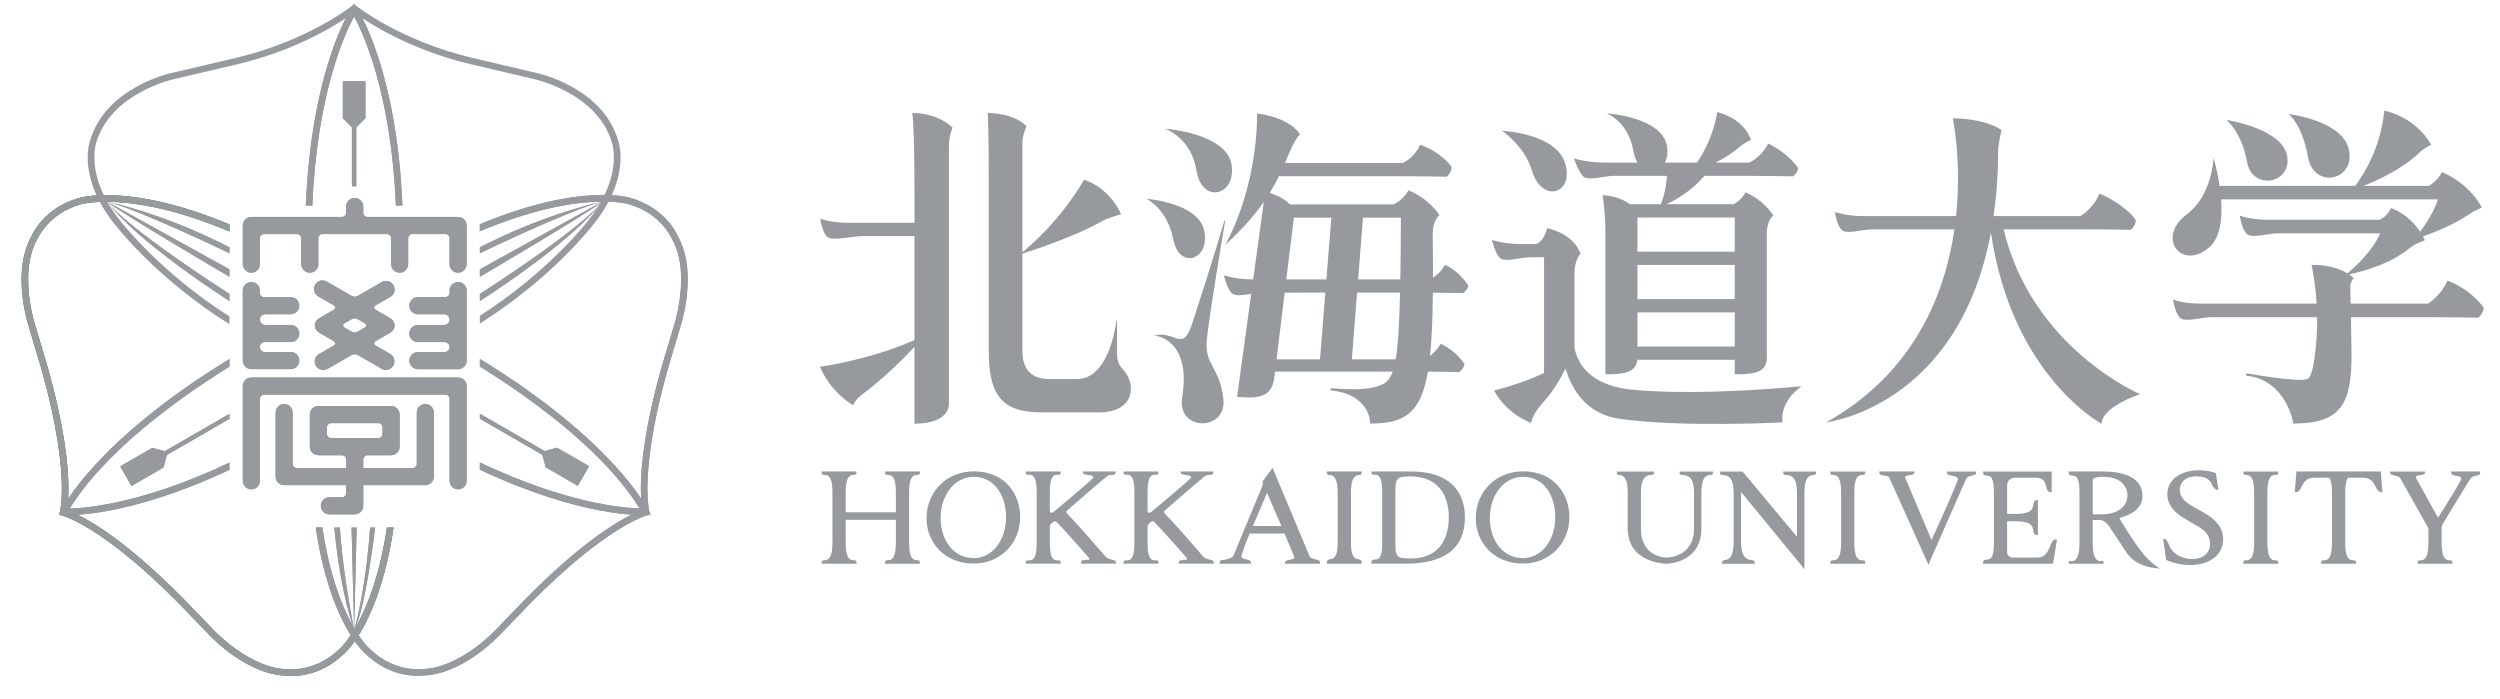 <?xml version="1.0" encoding="UTF-8" standalone="no"?>
<!-- Created with Inkscape (http://www.inkscape.org/) -->

<svg
   width="617.3pt"
   height="172.474pt"
   viewBox="0 0 217.77 60.845"
   version="1.1"
   id="svg1"
   xml:space="preserve"
   xmlns="http://www.w3.org/2000/svg"
   xmlns:svg="http://www.w3.org/2000/svg"><defs
     id="defs1"><style
       id="style1">
      .cls-1 {
        fill: none;
      }

      .cls-2 {
        fill: #c2c7cc;
      }

      .cls-3 {
        fill: #969a9e;
      }

      .cls-4 {
        fill: #3a3a3a;
      }

      .cls-5 {
        clip-path: url(#clippath-1);
      }

      .cls-6 {
        fill: #f6d84c;
      }

      .cls-7 {
        fill: #fff;
      }

      .cls-8 {
        fill: #f6d84c;
      }

      .cls-9 {
        fill: #5f646b;
      }

      .cls-10 {
        fill: #dae0e5;
      }

      .cls-11 {
        opacity: .8;
      }

      .cls-12 {
        opacity: .5;
      }

      .cls-13 {
        fill: #373a3a;
      }

      .cls-14 {
        clip-path: url(#clippath);
      }
    </style><style
       id="style1-3">
      .cls-1 {
        fill: none;
      }

      .cls-2 {
        fill: #c2c7cc;
      }

      .cls-3 {
        fill: #969a9e;
      }

      .cls-4 {
        fill: #3a3a3a;
      }

      .cls-5 {
        clip-path: url(#clippath-1);
      }

      .cls-6 {
        fill: #f6d84c;
      }

      .cls-7 {
        fill: #fff;
      }

      .cls-8 {
        fill: #f6d84c;
      }

      .cls-9 {
        fill: #5f646b;
      }

      .cls-10 {
        fill: #dae0e5;
      }

      .cls-11 {
        fill: #373a3a;
      }

      .cls-12 {
        clip-path: url(#clippath);
      }
    </style><style
       id="style1-0">
      .st0 {
        fill: #c2c7cc;
      }

      .st1 {
        fill: #969a9e;
      }

      .st2 {
        fill: #3a3a3a;
      }

      .st3 {
        fill: #f6d84c;
      }

      .st4 {
        fill: #fff;
      }

      .st5 {
        fill: #f6d84c;
      }

      .st6 {
        fill: #5f646b;
      }

      .st7 {
        fill: #dae0e5;
      }

      .st8 {
        fill: #373a3a;
      }

      .st9 {
        display: none;
      }
    </style><style
       id="style1-5">
      .st0 {
        fill: #c2c7cc;
      }

      .st1 {
        fill: #969a9e;
      }

      .st2 {
        fill: #3a3a3a;
      }

      .st3 {
        fill: #f6d84c;
      }

      .st4 {
        fill: #fff;
      }

      .st5 {
        fill: #f6d84c;
      }

      .st6 {
        fill: #5f646b;
      }

      .st7 {
        fill: #dae0e5;
      }

      .st8 {
        fill: #373a3a;
      }
    </style><style
       id="style1-7">
      .st0 {
        fill: #c2c7cc;
      }

      .st1 {
        fill: #969a9e;
      }

      .st2 {
        fill: #3a3a3a;
      }

      .st3 {
        fill: #f6d84c;
      }

      .st4 {
        fill: #fff;
      }

      .st5 {
        fill: #f6d84c;
      }

      .st6 {
        fill: #5f646b;
      }

      .st7 {
        fill: #dae0e5;
      }

      .st8 {
        opacity: .8;
      }

      .st9 {
        opacity: .5;
      }

      .st10 {
        fill: #373a3a;
      }
    </style><style
       id="style1-6">
      .st0 {
        fill: #c2c7cc;
      }

      .st1 {
        fill: #969a9e;
      }

      .st2 {
        fill: #3a3a3a;
      }

      .st3 {
        fill: #f6d84c;
      }

      .st4 {
        fill: #fff;
      }

      .st5 {
        fill: #5f646b;
      }

      .st6 {
        fill: #dae0e5;
      }

      .st7 {
        fill: #373a3a;
      }

      .st8 {
        fill: #373a3a;
      }
    </style><style
       id="style1-00">
      .st0 {
        fill: #aeb2f4;
      }

      .st1 {
        fill: #b70000;
      }

      .st2 {
        fill: #f6d13a;
      }

      .st3 {
        fill: #55a142;
      }

      .st4 {
        fill: #69c3fa;
      }

      .st5 {
        fill: #888abf;
      }

      .st6 {
        fill: #69c3fa;
      }

      .st7 {
        fill: #c99666;
      }

      .st8 {
        fill: #2c353b;
      }

      .st9 {
        fill: #de3078;
      }

      .st10 {
        isolation: isolate;
      }

      .st11 {
        fill: #996b3e;
      }

      .st12 {
        fill: #407e30;
      }

      .st13 {
        fill: #8ac87f;
      }

      .st14 {
        fill: #66b94b;
      }

      .st15 {
        fill: #fff;
      }

      .st16 {
        fill: #7dea5d;
      }

      .st17 {
        fill: #7f4d31;
      }

      .st18 {
        fill: #e50000;
      }

      .st19 {
        fill: #ed484f;
      }

      .st20 {
        opacity: .4;
      }

      .st21 {
        opacity: .6;
      }

      .st22 {
        opacity: .5;
      }

      .st23 {
        opacity: .2;
      }

      .st24 {
        opacity: .3;
      }

      .st25 {
        fill: #5d7280;
      }

      .st26 {
        fill: #3376bf;
      }

      .st27 {
        fill: #419ae8;
      }

      .st28 {
        fill: #3b4951;
      }

      .st29 {
        fill: #d7daff;
      }
    </style><style
       id="style1-60">.cls-1{fill:none;}.cls-2{fill:#5a5a5a;}.cls-3{fill:#e60000;}</style></defs><g
     id="layer1"
     transform="translate(1279.69,467.093)"><rect
       x="-1279.69"
       y="-467.093"
       width="217.77"
       height="60.845"
       style="clip-rule:evenodd;fill:none;fill-rule:evenodd;stroke-width:0.127;stroke-linejoin:round;stroke-miterlimit:2"
       id="rect1-6" /><path
       d="m -1249.081,-466.387 c -0.142,0.214 -3.474,5.387 -3.97,17.185 l 0.568,0.024 c 0.413,-9.824 2.868,-15.061 3.639,-16.48 0.77,1.419 3.226,6.655 3.639,16.48 l 0.57,-0.024 c -0.496,-11.798 -3.828,-16.97 -3.971,-17.185 l -0.237,-0.36 -0.237,0.36"
       style="clip-rule:evenodd;fill:#969a9e;fill-opacity:1;fill-rule:nonzero;stroke-width:0.627;stroke-linejoin:round;stroke-miterlimit:2"
       id="path1-4" /><path
       d="m -1248.843,-455.805 -0.986,-0.987 v -3.226 h 1.973 v 3.226 l -0.987,0.987"
       style="clip-rule:evenodd;fill:#969a9e;fill-opacity:1;fill-rule:nonzero;stroke-width:0.627;stroke-linejoin:round;stroke-miterlimit:2"
       id="path2-1" /><rect
       x="-1249.034"
       y="-456.408"
       width="0.38"
       height="5.543"
       style="clip-rule:evenodd;fill:#969a9e;fill-opacity:1;fill-rule:evenodd;stroke-width:0.627;stroke-linejoin:round;stroke-miterlimit:2"
       id="rect2-31" /><path
       d="m -1259.703,-426.796 c -7.492,3.547 -12.434,3.962 -13.91,4.001 0.844,-1.379 3.986,-6.189 13.909,-12.359 v -0.664 c -11.61,7.093 -14.544,12.951 -14.659,13.182 l -0.193,0.385 0.43,0.026 c 0.237,0.013 5.45,0.27 14.424,-3.94 v -0.63"
       style="clip-rule:evenodd;fill:#969a9e;fill-opacity:1;fill-rule:nonzero;stroke-width:0.627;stroke-linejoin:round;stroke-miterlimit:2"
       id="path3-50" /><path
       d="m -1265.081,-427.72 -0.36,1.348 -2.795,1.613 -0.986,-1.71 2.794,-1.613 1.348,0.362"
       style="clip-rule:evenodd;fill:#969a9e;fill-opacity:1;fill-rule:nonzero;stroke-width:0.627;stroke-linejoin:round;stroke-miterlimit:2"
       id="path4-4" /><path
       d="m -1259.702,-431.043 -5.994,3.457 0.189,0.331 5.804,-3.353 4e-4,-0.436"
       style="clip-rule:evenodd;fill:#969a9e;fill-opacity:1;fill-rule:nonzero;stroke-width:0.627;stroke-linejoin:round;stroke-miterlimit:2"
       id="path5-30" /><path
       d="m -1245.984,-421.141 c -1.197,7.984 -4.078,10.536 -4.106,10.559 -2.066,2.021 -4.363,1.788 -4.387,1.787 l -0.018,-0.003 h -0.018 c -3.342,0.045 -6.543,-3.386 -6.574,-3.419 l -2.568,-2.662 c -5.89,-5.974 -9.274,-7.452 -10.21,-7.771 0.06,-0.32 0.138,-0.925 0.138,-1.887 0,-1.971 -0.337,-5.408 -1.882,-10.823 l -1.056,-3.541 c -0.011,-0.032 -0.573,-1.808 -0.573,-3.839 0,-1.204 0.198,-2.498 0.822,-3.573 l 0.011,-0.016 0.01,-0.017 c 0.01,-0.021 0.935,-2.136 3.693,-2.936 0.05,-0.016 4.319,-1.304 13.003,2.356 v -0.618 c -8.758,-3.642 -12.991,-2.342 -13.172,-2.283 -2.975,0.863 -3.977,3.091 -4.045,3.248 -0.682,1.185 -0.897,2.575 -0.897,3.855 0,2.083 0.567,3.872 0.606,3.991 l 1.052,3.534 c 1.531,5.358 1.853,8.761 1.853,10.675 0,1.367 -0.164,1.972 -0.169,1.989 l -0.083,0.286 0.291,0.07 c 0.034,0.008 3.49,0.888 10.202,7.696 l 2.561,2.655 c 0.132,0.144 3.39,3.637 6.984,3.597 0.209,0.024 2.611,0.223 4.812,-1.93 0.113,-0.095 3.075,-2.686 4.299,-10.98 h -0.576"
       style="clip-rule:evenodd;fill:#32732c;fill-rule:nonzero;stroke-width:0.627;stroke-linejoin:round;stroke-miterlimit:2"
       id="path6-3" /><path
       d="m -1237.893,-426.809 c 7.493,3.549 12.435,3.964 13.912,4.001 -0.845,-1.376 -3.986,-6.187 -13.911,-12.358 v -0.664 c 11.61,7.096 14.544,12.95 14.66,13.182 l 0.192,0.386 -0.429,0.026 c -0.238,0.014 -5.452,0.268 -14.425,-3.942 v -0.631"
       style="clip-rule:evenodd;fill:#969a9e;fill-opacity:1;fill-rule:nonzero;stroke-width:0.627;stroke-linejoin:round;stroke-miterlimit:2"
       id="path7-78" /><path
       d="m -1232.516,-427.734 0.361,1.348 2.796,1.615 0.986,-1.714 -2.793,-1.611 -1.349,0.362"
       style="clip-rule:evenodd;fill:#969a9e;fill-opacity:1;fill-rule:nonzero;stroke-width:0.627;stroke-linejoin:round;stroke-miterlimit:2"
       id="path8-4" /><path
       d="m -1237.893,-431.058 5.994,3.461 -0.19,0.328 -5.804,-3.351 -10e-5,-0.438"
       style="clip-rule:evenodd;fill:#969a9e;fill-opacity:1;fill-rule:nonzero;stroke-width:0.627;stroke-linejoin:round;stroke-miterlimit:2"
       id="path9-7" /><path
       d="m -1251.613,-421.155 c 1.198,7.986 4.079,10.536 4.108,10.559 2.066,2.022 4.363,1.789 4.387,1.785 l 0.018,-10e-4 h 0.018 c 3.341,0.046 6.542,-3.386 6.574,-3.42 l 2.568,-2.662 c 5.89,-5.972 9.275,-7.45 10.211,-7.769 -0.059,-0.32 -0.139,-0.925 -0.139,-1.888 0,-1.967 0.337,-5.407 1.883,-10.821 l 1.056,-3.543 c 0.01,-0.032 0.571,-1.808 0.571,-3.84 0,-1.204 -0.197,-2.497 -0.823,-3.573 l -0.01,-0.016 -0.01,-0.016 c -0.01,-0.021 -0.934,-2.136 -3.692,-2.937 -0.05,-0.015 -4.319,-1.305 -13.004,2.355 v -0.618 c 8.757,-3.641 12.992,-2.34 13.172,-2.281 2.975,0.862 3.978,3.091 4.046,3.249 0.68,1.183 0.896,2.573 0.896,3.852 0,2.084 -0.568,3.873 -0.605,3.992 l -1.051,3.532 c -1.533,5.358 -1.855,8.763 -1.855,10.675 0,1.369 0.166,1.975 0.169,1.99 l 0.084,0.288 -0.292,0.068 c -0.034,0.006 -3.489,0.89 -10.202,7.695 l -2.561,2.655 c -0.132,0.144 -3.39,3.638 -6.983,3.601 -0.209,0.02 -2.611,0.219 -4.812,-1.932 -0.112,-0.097 -3.076,-2.685 -4.299,-10.982 h 0.575"
       style="clip-rule:evenodd;fill:#969a9e;fill-opacity:1;fill-rule:nonzero;stroke-width:0.627;stroke-linejoin:round;stroke-miterlimit:2"
       id="path10" /><path
       d="m -1270.341,-449.514 c 0,0 4.688,0.906 10.638,3.963 v 0.519 c 0,0 -7.917,-3.83 -10.638,-4.482"
       style="clip-rule:evenodd;fill:#969a9e;fill-opacity:1;fill-rule:nonzero;stroke-width:0.627;stroke-linejoin:round;stroke-miterlimit:2"
       id="path11" /><path
       d="m -1270.341,-449.514 10.638,5.882 v 0.65 c 0,0 -9.546,-5.603 -10.638,-6.532"
       style="clip-rule:evenodd;fill:#969a9e;fill-opacity:1;fill-rule:nonzero;stroke-width:0.627;stroke-linejoin:round;stroke-miterlimit:2"
       id="path12-0" /><path
       d="m -1270.341,-449.514 c 0,0 1.143,1.882 10.638,8.027 v 0.617 c 0,0 -7.981,-5.065 -10.638,-8.644"
       style="clip-rule:evenodd;fill:#969a9e;fill-opacity:1;fill-rule:nonzero;stroke-width:0.627;stroke-linejoin:round;stroke-miterlimit:2"
       id="path13-3" /><path
       d="m -1227.253,-449.514 c 0,0 -4.686,0.906 -10.639,3.963 v 0.519 c 0,0 7.917,-3.83 10.639,-4.482"
       style="clip-rule:evenodd;fill:#969a9e;fill-opacity:1;fill-rule:nonzero;stroke-width:0.627;stroke-linejoin:round;stroke-miterlimit:2"
       id="path14-0" /><path
       d="m -1227.253,-449.514 -10.639,5.882 v 0.65 c 0,0 9.547,-5.603 10.639,-6.532"
       style="clip-rule:evenodd;fill:#969a9e;fill-opacity:1;fill-rule:nonzero;stroke-width:0.627;stroke-linejoin:round;stroke-miterlimit:2"
       id="path15-2" /><path
       d="m -1227.253,-449.514 c 0,0 -1.142,1.882 -10.639,8.027 v 0.617 c 0,0 7.983,-5.065 10.639,-8.644"
       style="clip-rule:evenodd;fill:#969a9e;fill-opacity:1;fill-rule:nonzero;stroke-width:0.627;stroke-linejoin:round;stroke-miterlimit:2"
       id="path16-1" /><path
       d="m -1248.843,-412.225 c 0,0 -1.155,-2.928 -1.729,-8.916 h 0.493 c 0,0 0.146,3.343 1.236,8.916"
       style="clip-rule:evenodd;fill:#969a9e;fill-opacity:1;fill-rule:nonzero;stroke-width:0.627;stroke-linejoin:round;stroke-miterlimit:2"
       id="path17-0" /><path
       d="m -1248.62,-421.141 -0.224,8.916 -0.224,-8.916 h 0.447"
       style="clip-rule:evenodd;fill:#969a9e;fill-opacity:1;fill-rule:nonzero;stroke-width:0.627;stroke-linejoin:round;stroke-miterlimit:2"
       id="path18-7" /><path
       d="m -1248.843,-412.225 c 0,0 0.981,-3.119 1.392,-8.916 h 0.437 c 0,0 -0.84,7.231 -1.83,8.916"
       style="clip-rule:evenodd;fill:#969a9e;fill-opacity:1;fill-rule:nonzero;stroke-width:0.627;stroke-linejoin:round;stroke-miterlimit:2"
       id="path19-7" /><path
       d="m -1257.052,-444.084 c 0,0.412 -0.334,0.746 -0.746,0.746 -0.412,0 -0.745,-0.335 -0.745,-0.746 v -3.368 c 0,-0.412 0.333,-0.744 0.745,-0.744 h 7.888 c 0.207,0 0.373,-0.167 0.373,-0.373 v -0.533 c 0,-0.412 0.334,-0.746 0.746,-0.746 0.412,0 0.744,0.334 0.744,0.746 v 0.533 c 0,0.206 0.167,0.373 0.372,0.373 h 7.889 c 0.411,0 0.746,0.332 0.746,0.744 v 3.368 c 0,0.412 -0.335,0.746 -0.746,0.746 -0.412,0 -0.746,-0.335 -0.746,-0.746 v -2.249 c 0,-0.206 -0.167,-0.373 -0.374,-0.373 h -2.855 c -0.206,0 -0.373,0.167 -0.373,0.373 v 2.249 c 0,0.412 -0.334,0.746 -0.744,0.746 -0.414,0 -0.746,-0.335 -0.746,-0.746 l 7e-4,-2.249 c 0,-0.206 -0.167,-0.373 -0.373,-0.373 h -5.591 c -0.204,0 -0.372,0.167 -0.372,0.373 v 2.249 c 0,0.412 -0.333,0.746 -0.744,0.746 -0.413,0 -0.746,-0.335 -0.746,-0.746 v -2.249 c 0,-0.206 -0.167,-0.373 -0.373,-0.373 h -2.857 c -0.205,0 -0.373,0.167 -0.373,0.373 v 2.249"
       style="clip-rule:evenodd;fill:#969a9e;fill-opacity:1;fill-rule:nonzero;stroke-width:0.627;stroke-linejoin:round;stroke-miterlimit:2"
       id="path20-5" /><path
       d="m -1258.542,-425.21 c 0,0.411 0.333,0.743 0.745,0.743 0.412,0 0.746,-0.332 0.746,-0.743 v -7.137 c 0,-0.207 0.167,-0.373 0.373,-0.373 h 15.775 c 0.207,0 0.374,0.167 0.374,0.373 v 7.137 c 0,0.411 0.333,0.743 0.746,0.743 0.411,0 0.746,-0.332 0.746,-0.743 v -8.256 c 0,-0.412 -0.335,-0.743 -0.746,-0.743 h -18.013 c -0.412,0 -0.745,0.331 -0.745,0.743 v 8.256"
       style="clip-rule:evenodd;fill:#969a9e;fill-opacity:1;fill-rule:nonzero;stroke-width:0.627;stroke-linejoin:round;stroke-miterlimit:2"
       id="path21-7" /><path
       d="m -1243.288,-436.426 c -0.411,0 -0.746,0.333 -0.746,0.746 0,0.412 0.335,0.746 0.746,0.746 h 3.504 c 0.411,0 0.746,-0.333 0.746,-0.746 l 6e-4,-6.098 c 0,-0.412 -0.336,-0.746 -0.747,-0.746 -0.412,0 -0.746,0.335 -0.746,0.746 v 0.196 c 0,0.207 -0.167,0.373 -0.374,0.373 h -2.384 c -0.411,0 -0.746,0.335 -0.746,0.747 0,0.41 0.335,0.744 0.746,0.744 h 2.293 c 0.257,0 0.466,0.209 0.466,0.466 0,0.258 -0.209,0.467 -0.466,0.467 h -2.293 c -0.411,0 -0.746,0.332 -0.746,0.744 0,0.412 0.335,0.745 0.746,0.745 h 2.323 c 0.241,0 0.435,0.195 0.435,0.435 0,0.24 -0.195,0.434 -0.435,0.434 h -2.323"
       style="clip-rule:evenodd;fill:#969a9e;fill-opacity:1;fill-rule:nonzero;stroke-width:0.627;stroke-linejoin:round;stroke-miterlimit:2"
       id="path22-2" /><path
       d="m -1258.542,-441.779 c 0,-0.412 0.333,-0.746 0.745,-0.746 0.412,0 0.746,0.335 0.746,0.746 v 0.196 c 0,0.208 0.167,0.373 0.373,0.373 h 2.316 c 0.411,0 0.744,0.335 0.744,0.747 0,0.41 -0.333,0.744 -0.744,0.744 h -2.224 c -0.256,0 -0.465,0.209 -0.465,0.466 0,0.258 0.209,0.467 0.465,0.467 h 2.224 c 0.411,0 0.744,0.332 0.744,0.744 0,0.412 -0.333,0.745 -0.744,0.745 h -2.254 c -0.241,0 -0.435,0.195 -0.435,0.435 0,0.24 0.194,0.434 0.435,0.434 h 2.254 c 0.411,0 0.744,0.333 0.744,0.746 0,0.412 -0.333,0.746 -0.744,0.746 h -3.434 c -0.412,0 -0.745,-0.333 -0.745,-0.747 v -6.096"
       style="clip-rule:evenodd;fill:#969a9e;fill-opacity:1;fill-rule:nonzero;stroke-width:0.627;stroke-linejoin:round;stroke-miterlimit:2"
       id="path23-4" /><path
       d="m -1246.368,-429.862 c 0,-0.206 -0.167,-0.373 -0.373,-0.373 h -4.098 c -0.205,0 -0.372,0.168 -0.372,0.373 v 0.558 c 0,0.207 0.167,0.372 0.372,0.372 h 4.098 c 0.207,0 0.373,-0.165 0.373,-0.372 z m 4.472,4.284 c 0,0.413 -0.335,0.745 -0.747,0.745 h -5.402 v 1.804 c 0,0.411 -0.333,0.742 -0.744,0.742 h -2.211 c -0.411,0 -0.746,-0.331 -0.746,-0.742 0,-0.413 0.335,-0.747 0.746,-0.747 h 1.091 c 0.207,0 0.373,-0.165 0.373,-0.372 v -0.684 h -5.403 c -0.412,0 -0.745,-0.332 -0.745,-0.745 v -5.576 c 0,-0.412 0.333,-0.746 0.745,-0.746 0.412,0 0.745,0.334 0.745,0.746 v 4.46 c 0,0.206 0.166,0.372 0.372,0.372 h 4.286 v -0.744 c 0,-0.207 -0.166,-0.373 -0.373,-0.373 h -2.049 c -0.412,0 -0.744,-0.334 -0.744,-0.747 v -2.794 c 0,-0.412 0.332,-0.746 0.744,-0.746 h 6.336 c 0.411,0 0.746,0.333 0.746,0.746 v 2.794 c 0,0.413 -0.335,0.747 -0.746,0.747 h -2.05 c -0.205,0 -0.372,0.166 -0.372,0.373 v 0.744 h 4.286 c 0.204,0 0.373,-0.166 0.373,-0.372 v -4.46 c 0,-0.412 0.332,-0.746 0.743,-0.746 0.412,0 0.747,0.334 0.747,0.746 v 5.576"
       style="clip-rule:evenodd;fill:#969a9e;fill-opacity:1;fill-rule:nonzero;stroke-width:0.627;stroke-linejoin:round;stroke-miterlimit:2"
       id="path24-3" /><path
       d="m -1249.673,-438.937 c 0,0 -0.129,0.071 -0.129,0.19 0,0.122 0.129,0.191 0.129,0.191 l 0.543,0.313 c 0,0 0.194,0.113 0.335,0.113 0.14,0 0.335,-0.113 0.335,-0.113 l 0.543,-0.313 c 0,0 0.127,-0.07 0.127,-0.191 0,-0.119 -0.127,-0.19 -0.127,-0.19 l -0.543,-0.313 c 0,0 -0.196,-0.112 -0.335,-0.112 -0.141,0 -0.335,0.112 -0.335,0.112 z m -1.483,3.974 c -0.356,0.205 -0.813,0.082 -1.019,-0.274 -0.204,-0.357 -0.083,-0.813 0.273,-1.018 l 1.288,-0.742 c 0,0 0.126,-0.07 0.126,-0.19 0,-0.121 -0.126,-0.19 -0.126,-0.19 l -1.256,-0.725 c 0,0 -0.4,-0.239 -0.4,-0.644 0,-0.404 0.4,-0.643 0.4,-0.643 l 1.256,-0.724 c 0,0 0.126,-0.07 0.126,-0.19 0,-0.12 -0.126,-0.19 -0.126,-0.19 l -1.352,-0.781 c -0.358,-0.206 -0.479,-0.662 -0.274,-1.019 0.207,-0.357 0.661,-0.479 1.019,-0.272 l 2.092,1.208 c 0,0 0.194,0.112 0.335,0.112 0.14,0 0.335,-0.112 0.335,-0.112 l 2.026,-1.17 c 0.357,-0.207 0.811,-0.083 1.018,0.273 0.205,0.357 0.083,0.812 -0.273,1.018 l -1.288,0.744 c 0,0 -0.127,0.071 -0.127,0.19 0,0.12 0.127,0.19 0.127,0.19 l 1.261,0.724 c 0,0 0.4,0.239 0.4,0.643 0,0.405 -0.4,0.644 -0.4,0.644 l -1.261,0.725 c 0,0 -0.127,0.07 -0.127,0.19 0,0.12 0.127,0.19 0.127,0.19 l 1.271,0.731 c 0.355,0.206 0.479,0.662 0.273,1.018 -0.206,0.357 -0.662,0.48 -1.018,0.274 l -2.008,-1.16 c 0,0 -0.196,-0.11 -0.335,-0.11 -0.141,0 -0.335,0.11 -0.335,0.11 l -2.026,1.171"
       style="clip-rule:evenodd;fill:#969a9e;fill-opacity:1;fill-rule:nonzero;stroke-width:0.627;stroke-linejoin:round;stroke-miterlimit:2"
       id="path25-1" /><path
       d="m -1194.867,-425.559 c 1.933,0 2.813,1.82 2.813,3.509 0,2.036 -1.21,3.572 -2.813,3.572 -1.897,0 -2.889,-1.744 -2.889,-3.466 0,-2.063 1.244,-3.616 2.889,-3.616 z m 3.034,0.751 c -0.731,-0.8 -1.774,-1.226 -3.018,-1.226 -1.151,0 -2.203,0.419 -2.96,1.18 -0.757,0.752 -1.172,1.789 -1.172,2.917 0,1.955 1.419,3.934 4.132,3.934 1.09,0 2.104,-0.404 2.852,-1.143 0.754,-0.751 1.173,-1.782 1.173,-2.906 0,-1.06 -0.358,-2.038 -1.007,-2.756"
       style="clip-rule:evenodd;fill:#969a9e;fill-opacity:1;fill-rule:nonzero;stroke-width:0.627;stroke-linejoin:round;stroke-miterlimit:2"
       id="path26-4" /><path
       d="m -1147.024,-425.559 c 0.87,0 1.598,0.371 2.104,1.071 0.457,0.634 0.707,1.5 0.707,2.439 0,0.994 -0.29,1.907 -0.826,2.569 -0.516,0.647 -1.224,1.003 -1.985,1.003 -1.896,0 -2.888,-1.744 -2.888,-3.466 0,-2.063 1.242,-3.616 2.888,-3.616 z m 0.014,-0.476 c -1.152,0 -2.2,0.419 -2.961,1.18 -0.753,0.752 -1.168,1.789 -1.168,2.917 0,1.955 1.419,3.934 4.129,3.934 1.093,0 2.108,-0.404 2.852,-1.143 0.759,-0.751 1.175,-1.782 1.175,-2.906 0,-1.917 -1.261,-3.982 -4.027,-3.982"
       style="clip-rule:evenodd;fill:#969a9e;fill-opacity:1;fill-rule:nonzero;stroke-width:0.627;stroke-linejoin:round;stroke-miterlimit:2"
       id="path27-9" /><path
       d="m -1169.319,-424.165 c 0.276,0.641 0.779,1.801 1.246,2.888 h -2.478 c 0.39,-0.931 0.837,-1.978 1.232,-2.888 z m 4.184,5.779 c -0.18,-0.059 -0.363,-0.052 -0.455,-0.197 l -3.249,-7.763 -0.893,1.215 0.016,0.044 c 0,0 0.061,0.168 0,0.298 l -0.01,0.019 c -0.781,1.858 -2.523,6.087 -2.534,6.115 -0.22,0.221 -0.496,0.269 -0.718,0.312 -0.233,0.043 -0.472,0.012 -0.472,0.271 v 0.083 h 2.725 v -0.083 c 0,-0.251 -0.248,-0.246 -0.446,-0.301 -0.235,-0.065 -0.378,-0.114 -0.378,-0.286 0,-0.115 0.301,-0.951 0.716,-1.959 h 3.034 c 0.461,1.062 0.827,1.987 0.827,1.987 l 0.025,0.096 -0.01,0.04 c -0.035,0.075 -0.192,0.117 -0.338,0.153 -0.216,0.058 -0.458,0.05 -0.458,0.269 v 0.083 h 3.045 v -0.083 c 0,-0.232 -0.224,-0.237 -0.439,-0.313"
       style="clip-rule:evenodd;fill:#969a9e;fill-opacity:1;fill-rule:nonzero;stroke-width:0.627;stroke-linejoin:round;stroke-miterlimit:2"
       id="path28-9" /><path
       d="m -1154.532,-419.203 c -0.69,0.62 -1.681,0.861 -2.955,0.725 -0.62,-0.066 -0.652,-0.501 -0.652,-1.266 v -4.541 c 0,-0.744 0.033,-1.207 0.652,-1.273 1.274,-0.135 2.268,0.112 2.955,0.732 0.683,0.613 1.044,1.585 1.044,2.811 0,1.229 -0.362,2.199 -1.044,2.812 z m -2.222,-6.821 h -3.482 v 0.073 c 0,0.264 0.191,0.201 0.329,0.209 0.262,0.012 0.618,0.102 0.618,1.457 v 4.541 c 0,1.357 -0.356,1.373 -0.618,1.386 -0.138,0.008 -0.329,0.016 -0.329,0.282 v 0.083 h 1.811 l 1.146,0.002 c 3.446,0 5.196,-1.354 5.196,-4.025 0,-2.528 -1.626,-4.009 -4.67,-4.009"
       style="clip-rule:evenodd;fill:#969a9e;fill-opacity:1;fill-rule:nonzero;stroke-width:0.627;stroke-linejoin:round;stroke-miterlimit:2"
       id="path29-6" /><path
       d="m -1161.385,-425.707 c 0.139,-0.027 0.318,0.013 0.318,-0.241 v -0.076 h -3.045 v 0.076 c 0,0.254 0.175,0.214 0.316,0.241 0.251,0.044 0.63,0.185 0.63,1.554 v 4.287 c 0,1.364 -0.378,1.437 -0.63,1.481 -0.14,0.023 -0.316,0.057 -0.316,0.312 v 0.083 h 3.045 v -0.083 c 0,-0.255 -0.179,-0.289 -0.318,-0.312 -0.252,-0.044 -0.628,-0.117 -0.628,-1.481 v -4.287 c 0,-1.368 0.377,-1.51 0.628,-1.554"
       style="clip-rule:evenodd;fill:#969a9e;fill-opacity:1;fill-rule:nonzero;stroke-width:0.627;stroke-linejoin:round;stroke-miterlimit:2"
       id="path30-0" /><path
       d="m -1199.876,-425.725 c 0.135,-0.014 0.32,0.035 0.32,-0.223 v -0.076 h -3.044 v 0.076 c 0,0.258 0.187,0.209 0.326,0.223 0.247,0.029 0.622,0.145 0.622,1.506 v 1.746 h -4.373 v -1.746 c 0,-1.361 0.376,-1.477 0.624,-1.506 0.134,-0.014 0.321,0.035 0.321,-0.223 v -0.076 h -3.042 v 0.076 c 0,0.258 0.185,0.209 0.321,0.223 0.25,0.029 0.623,0.145 0.623,1.506 v 4.415 c 0,1.363 -0.373,1.478 -0.623,1.508 -0.136,0.015 -0.321,-0.039 -0.321,0.223 v 0.083 h 3.042 v -0.083 c 0,-0.262 -0.187,-0.208 -0.321,-0.223 -0.248,-0.03 -0.624,-0.145 -0.624,-1.508 v -2.01 h 4.373 v 2.01 c 0,1.363 -0.375,1.478 -0.622,1.508 -0.139,0.015 -0.326,-0.039 -0.326,0.223 v 0.083 h 3.044 v -0.083 c 0,-0.262 -0.184,-0.208 -0.32,-0.223 -0.249,-0.03 -0.624,-0.145 -0.624,-1.508 v -4.415 c 0,-1.361 0.375,-1.477 0.624,-1.506"
       style="clip-rule:evenodd;fill:#969a9e;fill-opacity:1;fill-rule:nonzero;stroke-width:0.627;stroke-linejoin:round;stroke-miterlimit:2"
       id="path31-2" /><path
       d="m -1182.902,-418.361 c -0.163,-0.046 -0.348,-0.102 -0.481,-0.242 l -1.641,-1.882 c -0.699,-0.784 -1.363,-1.524 -1.754,-1.917 l -0.029,-0.065 c 0,-0.077 0.09,-0.172 0.122,-0.202 0,0 3.39,-2.975 3.573,-3.028 0.223,-0.063 0.6,0.062 0.6,-0.252 v -0.076 h -2.854 v 0.076 c 0,0.334 0.925,0.141 0.925,0.445 0,0.123 -3.43,2.966 -3.43,2.966 -0.115,0.091 -0.212,0.125 -0.273,0.11 -0.059,-0.017 -0.086,-0.091 -0.095,-0.118 v 10e-4 -1.737 c 0,-1.357 0.36,-1.445 0.618,-1.457 0.141,-0.009 0.33,0.056 0.33,-0.209 v -0.076 h -3.045 v 0.076 c 0,0.266 0.19,0.201 0.328,0.209 0.261,0.011 0.62,0.1 0.62,1.457 v 4.541 c 0,1.357 -0.359,1.445 -0.62,1.46 -0.138,0.006 -0.328,-0.058 -0.328,0.208 v 0.083 h 3.045 v -0.083 c 0,-0.266 -0.189,-0.202 -0.33,-0.208 -0.259,-0.014 -0.618,-0.103 -0.618,-1.46 v -1.507 c 0,-0.005 0,-0.131 0.135,-0.244 l 0.179,-0.147 c 0.067,-0.04 0.176,-0.081 0.263,0.009 0.79,0.803 2.486,2.741 2.784,3.085 0.085,0.093 0.075,0.126 0.075,0.126 0,0.137 -0.173,0.075 -0.259,0.093 -0.205,0.045 -0.461,-0.016 -0.461,0.253 v 0.083 h 3.043 v -0.083 c 0,-0.239 -0.212,-0.228 -0.42,-0.288"
       style="clip-rule:evenodd;fill:#969a9e;fill-opacity:1;fill-rule:nonzero;stroke-width:0.627;stroke-linejoin:round;stroke-miterlimit:2"
       id="path32-6" /><path
       d="m -1174.39,-418.361 c -0.164,-0.046 -0.349,-0.102 -0.481,-0.242 l -1.64,-1.882 c -0.699,-0.784 -1.364,-1.524 -1.755,-1.917 l -0.028,-0.065 c 0,-0.077 0.09,-0.172 0.122,-0.202 0,0 3.389,-2.975 3.572,-3.028 0.222,-0.063 0.599,0.062 0.599,-0.252 v -0.076 h -2.853 v 0.076 c 0,0.334 0.926,0.141 0.926,0.445 0,0.123 -3.429,2.966 -3.429,2.966 -0.115,0.091 -0.212,0.125 -0.274,0.11 -0.058,-0.017 -0.086,-0.091 -0.095,-0.118 v 10e-4 -1.737 c 0,-1.357 0.36,-1.445 0.618,-1.457 0.14,-0.009 0.33,0.056 0.33,-0.209 v -0.076 h -3.046 v 0.076 c 0,0.266 0.192,0.201 0.328,0.209 0.261,0.011 0.62,0.1 0.62,1.457 v 4.541 c 0,1.357 -0.358,1.445 -0.62,1.46 -0.137,0.006 -0.328,-0.058 -0.328,0.208 v 0.083 h 3.046 v -0.083 c 0,-0.266 -0.19,-0.202 -0.33,-0.208 -0.258,-0.014 -0.618,-0.103 -0.618,-1.46 v -1.507 c 0,-0.005 0,-0.131 0.135,-0.244 l 0.179,-0.147 c 0.067,-0.04 0.176,-0.081 0.263,0.009 0.79,0.803 2.485,2.741 2.784,3.085 0.083,0.093 0.074,0.126 0.074,0.126 0,0.137 -0.173,0.075 -0.259,0.093 -0.204,0.045 -0.459,-0.016 -0.459,0.253 v 0.083 h 3.042 v -0.083 c 0,-0.239 -0.212,-0.228 -0.42,-0.288"
       style="clip-rule:evenodd;fill:#969a9e;fill-opacity:1;fill-rule:nonzero;stroke-width:0.627;stroke-linejoin:round;stroke-miterlimit:2"
       id="path33-7" /><path
       d="m -1087.707,-422.435 -1.044,-0.583 c -0.396,-0.222 -1.063,-0.693 -1.063,-1.364 0,-0.365 0.142,-1.215 1.467,-1.215 0.718,0 1.135,0.221 1.337,0.714 0.226,0.555 0.566,0.456 0.566,0.456 l -0.22,-1.434 -0.038,-0.019 c -0.021,-0.011 -0.492,-0.245 -1.451,-0.245 -1.64,0 -2.743,0.841 -2.743,2.091 0,1.014 0.789,1.695 1.45,2.082 l 1.24,0.724 c 0.903,0.525 1.026,1.06 1.026,1.567 0,0.625 -0.477,1.258 -1.546,1.258 -1.221,0 -1.863,-0.739 -2.014,-1.191 -0.235,-0.705 -0.519,-0.541 -0.519,-0.541 l 0.254,1.796 0.034,0.023 c 0.214,0.122 1.006,0.441 2.075,0.441 1.711,0 2.861,-0.9 2.861,-2.242 0,-0.935 -0.549,-1.691 -1.673,-2.317"
       style="clip-rule:evenodd;fill:#969a9e;fill-opacity:1;fill-rule:nonzero;stroke-width:0.627;stroke-linejoin:round;stroke-miterlimit:2"
       id="path34-9" /><path
       d="m -1133.389,-426.021 v 0.082 c 0,0.261 0.215,0.212 0.404,0.236 0.362,0.052 0.858,0.194 0.858,1.557 v 3.093 c 0,2.497 -2.304,2.527 -2.397,2.527 -0.094,0 -2.228,-0.03 -2.228,-2.527 v -3.093 c 0,-1.365 0.445,-1.505 0.766,-1.557 0.167,-0.024 0.371,0.024 0.371,-0.236 v -0.082 h -3.232 v 0.082 c 0,0.256 0.177,0.212 0.316,0.236 0.248,0.047 0.628,0.192 0.628,1.557 v 3.093 c 0,3.032 3.344,3.067 3.379,3.067 0.03,0 3.038,-0.035 3.038,-3.067 v -3.093 c 0,-1.365 0.391,-1.508 0.676,-1.557 0.148,-0.024 0.333,0.021 0.333,-0.236 v -0.082 h -2.912"
       style="clip-rule:evenodd;fill:#969a9e;fill-opacity:1;fill-rule:nonzero;stroke-width:0.627;stroke-linejoin:round;stroke-miterlimit:2"
       id="path35-1" /><path
       d="m -1117.544,-425.719 c 0.137,-0.017 0.326,0.04 0.326,-0.221 v -0.082 h -3.041 v 0.082 c 0,0.261 0.183,0.204 0.319,0.221 0.248,0.03 0.625,0.148 0.625,1.509 v 4.413 c 0,1.36 -0.377,1.479 -0.623,1.508 -0.137,0.014 -0.32,-0.042 -0.32,0.219 v 0.083 h 3.041 v -0.083 c 0,-0.261 -0.189,-0.206 -0.326,-0.219 -0.246,-0.029 -0.621,-0.148 -0.621,-1.508 v -4.413 c 0,-1.361 0.375,-1.479 0.622,-1.509"
       style="clip-rule:evenodd;fill:#969a9e;fill-opacity:1;fill-rule:nonzero;stroke-width:0.627;stroke-linejoin:round;stroke-miterlimit:2"
       id="path36-6" /><path
       d="m -1081.561,-425.719 c 0.137,-0.017 0.324,0.04 0.324,-0.221 v -0.082 h -3.039 v 0.082 c 0,0.261 0.183,0.204 0.319,0.221 0.249,0.03 0.623,0.148 0.623,1.509 v 4.413 c 0,1.36 -0.374,1.479 -0.623,1.508 -0.136,0.014 -0.319,-0.042 -0.319,0.219 v 0.083 h 3.039 v -0.083 c 0,-0.261 -0.187,-0.206 -0.324,-0.219 -0.247,-0.029 -0.622,-0.148 -0.622,-1.508 v -4.413 c 0,-1.361 0.375,-1.479 0.622,-1.509"
       style="clip-rule:evenodd;fill:#969a9e;fill-opacity:1;fill-rule:nonzero;stroke-width:0.627;stroke-linejoin:round;stroke-miterlimit:2"
       id="path37-1" /><path
       d="m -1110.09,-426.021 v 0.081 c 0,0.256 0.268,0.243 0.506,0.299 0.274,0.066 0.439,0.117 0.439,0.283 -0.01,0.236 -1.281,3.126 -2.295,5.299 l -2.279,-5.391 c -0.026,-0.057 -0.033,-0.1 -0.016,-0.126 0.031,-0.067 0.195,-0.099 0.326,-0.122 0.211,-0.042 0.47,-0.014 0.47,-0.243 v -0.081 h -3.044 v 0.081 c 0,0.41 0.711,0.118 0.893,0.513 l 3.386,7.532 0.1,-0.251 c 0.327,-0.737 3.157,-7.186 3.17,-7.217 0.107,-0.24 0.401,-0.264 0.551,-0.306 0.165,-0.045 0.32,-0.011 0.32,-0.271 v -0.081 h -2.529"
       style="clip-rule:evenodd;fill:#969a9e;fill-opacity:1;fill-rule:nonzero;stroke-width:0.627;stroke-linejoin:round;stroke-miterlimit:2"
       id="path38-15" /><path
       d="m -1066.173,-426.021 v 0.082 c 0,0.254 0.247,0.241 0.465,0.299 0.247,0.063 0.42,0.079 0.399,0.283 -0.029,0.198 -1.286,2.232 -1.823,3.065 0,0 -0.112,0.175 -0.188,0.296 -0.129,-0.226 -1.912,-3.459 -1.912,-3.459 l -0.02,-0.086 v -0.033 c 0.036,-0.067 0.196,-0.099 0.331,-0.122 0.209,-0.042 0.467,-0.014 0.467,-0.243 v -0.082 h -3.043 v 0.082 c 0,0.234 0.234,0.221 0.435,0.274 0.182,0.05 0.367,0.097 0.456,0.239 l 2.378,4.217 c 0,0 0.073,0.14 0.073,0.264 v 1.149 c 0,1.36 -0.375,1.479 -0.625,1.508 -0.134,0.014 -0.321,-0.042 -0.321,0.219 v 0.083 h 3.044 v -0.083 c 0,-0.261 -0.189,-0.206 -0.324,-0.219 -0.249,-0.029 -0.624,-0.148 -0.624,-1.508 v -1.316 c 0,-0.184 0.112,-0.371 0.113,-0.374 l 2.373,-3.882 c 0.162,-0.244 0.397,-0.259 0.551,-0.301 0.162,-0.045 0.321,-0.011 0.321,-0.271 v -0.082 h -2.532"
       style="clip-rule:evenodd;fill:#969a9e;fill-opacity:1;fill-rule:nonzero;stroke-width:0.627;stroke-linejoin:round;stroke-miterlimit:2"
       id="path39-0" /><path
       d="m -1124.357,-426.021 v 0.082 c 0,0.261 0.204,0.212 0.386,0.236 0.342,0.052 0.816,0.194 0.816,1.557 v 3.816 l -4.744,-5.69 h -1.977 v 0.082 c 0,0.261 0.209,0.212 0.39,0.236 0.344,0.052 0.812,0.194 0.812,1.557 v 4.221 c 0,1.369 -0.394,1.538 -0.679,1.603 -0.155,0.038 -0.329,0 -0.329,0.253 v 0.083 h 2.851 v -0.083 c 0,-0.253 -0.202,-0.219 -0.382,-0.253 -0.345,-0.068 -0.818,-0.234 -0.818,-1.603 v -4.316 l 5.357,6.522 0.164,0.239 v -0.04 0.002 -0.274 -6.354 c 0,-1.365 0.391,-1.508 0.674,-1.557 0.152,-0.024 0.335,0.021 0.335,-0.236 v -0.082 h -2.853"
       style="clip-rule:evenodd;fill:#969a9e;fill-opacity:1;fill-rule:nonzero;stroke-width:0.627;stroke-linejoin:round;stroke-miterlimit:2"
       id="path40-7" /><path
       d="m -1100.606,-420.103 c -0.268,0 -0.379,0.273 -0.506,0.589 -0.189,0.463 -0.399,0.988 -1.14,0.988 h -2.116 c -0.123,-0.011 -0.486,-0.08 -0.486,-0.474 v -2.684 h 0.802 c 1.364,0 1.434,0.471 1.479,0.813 0.027,0.181 0.058,0.387 0.315,0.387 h 0.084 v -3.042 h -0.084 c -0.258,0 -0.288,0.206 -0.315,0.386 -0.045,0.343 -0.115,0.812 -1.479,0.812 h -0.802 v -2.44 c 0,-0.608 0.469,-0.7 0.613,-0.712 h 1.863 c 0.733,0 0.835,0.406 0.926,0.767 0.061,0.243 0.122,0.491 0.4,0.491 h 0.082 v -1.799 h -5.979 v 0.082 c 0,0.264 0.187,0.276 0.325,0.281 0.263,0.014 0.617,0.031 0.617,1.387 v 4.536 c 0,1.355 -0.353,1.371 -0.617,1.385 -0.138,0.008 -0.325,0.016 -0.325,0.281 v 0.083 h 6.098 l 0.344,-2.117 h -0.1"
       style="clip-rule:evenodd;fill:#969a9e;fill-opacity:1;fill-rule:nonzero;stroke-width:0.627;stroke-linejoin:round;stroke-miterlimit:2"
       id="path41-13" /><path
       d="m -1072.301,-426.024 h -7.358 l -0.139,1.803 h 0.092 c 0.265,0 0.381,-0.232 0.501,-0.476 0.188,-0.369 0.399,-0.787 1.142,-0.787 h 1.251 c 0.143,0.169 0.256,0.518 0.256,1.266 v 4.419 c 0,1.362 -0.375,1.482 -0.626,1.511 -0.134,0.014 -0.323,-0.043 -0.323,0.22 v 0.083 h 3.05 v -0.083 c 0,-0.263 -0.187,-0.206 -0.323,-0.22 -0.25,-0.028 -0.624,-0.148 -0.624,-1.511 v -4.419 c 0,-0.748 0.113,-1.097 0.256,-1.266 h 1.247 c 0.747,0 0.956,0.418 1.143,0.787 0.123,0.244 0.24,0.476 0.504,0.476 h 0.091 l -0.139,-1.803"
       style="clip-rule:evenodd;fill:#969a9e;fill-opacity:1;fill-rule:nonzero;stroke-width:0.627;stroke-linejoin:round;stroke-miterlimit:2"
       id="path42-37" /><path
       d="m -1094.369,-423.909 c 0,0.269 -0.118,1.625 -2.386,1.625 h -0.587 l -0.053,-0.075 v -2.954 c 0,-0.052 0.135,-0.201 0.647,-0.234 0.85,-0.051 1.488,0.119 1.897,0.504 0.447,0.42 0.482,0.971 0.482,1.133 z m 1.29,4.957 c -0.811,-0.994 -1.932,-2.892 -1.946,-2.907 -0.037,-0.063 -0.034,-0.09 -0.03,-0.097 l 0.03,-0.024 c 1.315,-0.37 1.959,-1 1.959,-1.93 0,-0.79 -0.451,-2.114 -3.472,-2.114 l -1.024,0.002 -0.115,-0.002 -1.815,0.002 v 0.082 c 0,0.264 0.189,0.276 0.325,0.281 0.263,0.014 0.618,0.031 0.618,1.387 v 4.476 c 0,1.36 -0.375,1.556 -0.621,1.585 -0.138,0.014 -0.322,-0.119 -0.322,0.142 v 0.083 h 3.041 v -0.083 c 0,-0.261 -0.188,-0.128 -0.325,-0.142 -0.246,-0.029 -0.623,-0.225 -0.623,-1.585 v -1.96 l 0.01,-0.04 0.67,0.001 c 0.088,0.008 0.426,0.076 0.769,0.577 l 1.534,2.309 c 0.859,1.293 2.779,1.338 2.856,1.338 0,0 -0.774,-0.461 -1.524,-1.382"
       style="clip-rule:evenodd;fill:#969a9e;fill-opacity:1;fill-rule:nonzero;stroke-width:0.627;stroke-linejoin:round;stroke-miterlimit:2"
       id="path43-5" /><path
       d="m -1200.033,-450.422 v 2.739 h -5.779 c -1.467,0 -2.432,-0.358 -2.432,-0.358 0,0 0.165,1.146 0.598,1.564 0.434,0.418 2.232,-0.051 3.058,-0.051 h 4.554 v 9.058 c -3.99,1.773 -8.235,2.319 -8.235,2.319 0.992,2.313 2.881,3.356 2.881,3.356 0,0 0.221,-0.511 0.806,-0.946 1.887,-1.402 3.563,-3.08 4.548,-4.134 v 6.687 c 1.567,0 3.004,-0.484 3.004,-1.786 v -22.479 c 0,-0.783 0.316,-1.526 0.316,-1.526 0,0 -1.142,-1.237 -3.508,-1.281 0,0 0.188,1 0.188,6.837 z m 18.079,15.407 c -0.359,-0.359 -0.429,-0.902 -0.429,-1.297 v -2.836 l -0.023,-0.044 -0.029,0.044 -0.075,0.459 6e-4,10e-4 c -0.278,1.548 -1.114,4.615 -3.381,4.615 h -2.401 c -1.439,0 -2.343,-0.719 -2.343,-2.481 v -8.445 c 0.963,-0.303 4.52,-1.461 6.897,-2.804 0.6,-0.338 1.701,-0.624 1.701,-0.624 0,0 -0.824,-2.167 -3.217,-3.019 -2.058,3.497 -4.588,5.688 -5.381,6.326 -6e-4,-4.65 -6e-4,-9.439 -6e-4,-9.439 0,-0.783 0.359,-1.527 0.359,-1.527 0,0 -0.81,-1.09 -3.378,-1.174 0,0 0.092,0.968 0.092,6.147 0,5.179 0,9.716 0,14.544 0,3.776 1.023,5.397 4.587,5.397 h 5.051 c 3.075,0 3.306,-2.506 1.968,-3.844"
       style="clip-rule:evenodd;fill:#969a9e;fill-opacity:1;fill-rule:nonzero;stroke-width:0.627;stroke-linejoin:round;stroke-miterlimit:2"
       id="path44-2" /><path
       d="m -1122.768,-433.448 c 0,0 -8.482,0.867 -14.598,0.318 -3.846,-0.348 -4.913,-2.293 -5.175,-3.69 v -6.453 c -6e-4,-1.204 0.523,-1.714 0.523,-1.714 0,0 -0.446,-1.685 -2.909,-2.229 -0.309,1.236 -0.927,1.36 -0.974,1.38 h -1.306 c -1.516,0 -2.516,-0.36 -2.516,-0.36 0,0 0.249,1.147 0.682,1.565 0.434,0.417 1.81,-0.051 2.637,-0.051 h 1.214 v 10.072 c -0.1,0.05 -0.203,0.101 -0.308,0.149 -1.927,0.882 -4.051,1.381 -4.051,1.381 1.147,2.12 3.171,2.786 3.226,2.834 0.237,-1.031 0.816,-1.442 1.752,-2.653 0.42,-0.544 0.876,-1.354 1.251,-2.084 0.576,1.889 1.857,3.965 4.706,4.371 5.423,0.771 14.204,0.313 14.204,0.313 0,0 -0.397,-1.66 1.642,-3.149 z m -5.812,-14.697 v 2.976 h -8.472 v -2.975 z m 0,7.108 h -8.472 v -2.976 l 8.472,-6.3e-4 z m 0,4.132 h -8.472 v -2.977 l 8.472,-6.3e-4 z m -10.555,-14.868 4.65,-6.3e-4 c -0.011,0.155 -0.024,0.311 -0.042,0.474 -0.112,0.998 -0.356,1.663 -0.504,1.995 h -2.657 v 0.026 c -0.471,-0.361 -1.236,-0.746 -2.407,-0.816 0,0 0.247,1.4 0.247,3.263 v 12.344 c 1.702,0 2.666,-0.176 2.774,-1.263 l 8.494,-6.2e-4 v 1.263 c 1.808,0 2.795,-0.185 2.795,-1.462 v -10.791 c 0,-1.206 0.568,-1.578 0.568,-1.578 0,0 -0.723,-1.271 -2.429,-2.018 -0.355,0.719 -1.04,1.032 -1.04,1.032 h -5.845 c 0.781,-0.353 2.156,-1.112 3.31,-2.469 h 3.162 c 2.827,0 4.548,0.045 4.548,0.045 0,0 0.449,-0.333 0.449,-0.736 0,0 -0.773,-1.224 -2.603,-2.129 -0.621,1.226 -1.617,1.637 -1.649,1.665 h -2.942 c 0.672,-0.335 1.402,-0.774 2.062,-1.335 0.523,-0.447 1.021,-0.637 1.021,-0.637 0,0 -0.423,-1.756 -2.926,-2.426 0,0 -0.202,1.393 -0.915,2.9 -0.284,0.6 -0.592,1.104 -0.856,1.498 l -2.793,6.2e-4 c 0.194,-0.37 0.28,-0.862 0.175,-1.462 -0.442,-2.524 -5.259,-2.83 -5.259,-2.83 0,0 1.882,0.648 2.353,3.334 0.068,0.391 0.192,0.705 0.346,0.958 h -2.892 c -1.472,0 -2.643,-0.358 -2.643,-0.358 0,0 0.376,1.147 0.81,1.565 0.433,0.417 1.811,-0.052 2.636,-0.052 z m -7.114,-0.465 c 0.876,2.893 3.667,2.066 2.912,-0.578 -0.762,-2.679 -5.515,-2.886 -5.515,-2.886 0,0 1.946,1.292 2.603,3.464"
       style="clip-rule:evenodd;fill:#969a9e;fill-opacity:1;fill-rule:nonzero;stroke-width:0.627;stroke-linejoin:round;stroke-miterlimit:2"
       id="path45-65" /><path
       d="m -1093.276,-432.763 c 0,0 -9.386,-3.957 -11.884,-14.353 l 6.519,-6.2e-4 c 2.828,0 4.548,0.043 4.548,0.043 0,0 0.451,-0.306 0.451,-0.847 0,0 -0.835,-1.305 -3.171,-2.31 -0.536,1.324 -1.617,1.93 -1.65,1.959 l -7.568,6.2e-4 c 0.254,-1.782 0.399,-3.732 0.399,-5.882 0.04,-0.558 0.294,-1.612 0.294,-1.612 0,0 -1.27,-0.986 -4.247,-1.024 0,0 0.786,3.696 0.283,8.518 l -8.127,6.3e-4 c -1.442,0 -2.434,-0.358 -2.434,-0.358 0,0 0.167,1.147 0.601,1.563 0.432,0.417 1.81,-0.05 2.635,-0.05 l 7.179,-6.3e-4 c -0.818,5.661 -3.514,12.515 -11.156,16.809 0,0 11.492,-1.315 14.338,-16.529 1.827,12.494 9.64,16.659 9.64,16.659 0,0 -0.212,-1.311 3.35,-2.586"
       style="clip-rule:evenodd;fill:#969a9e;fill-opacity:1;fill-rule:nonzero;stroke-width:0.627;stroke-linejoin:round;stroke-miterlimit:2"
       id="path46-17" /><path
       d="m -1157.707,-442.758 h -3.679 l 0.422,-5.374 h 3.304 c -0.01,2.088 -0.021,3.863 -0.048,5.374 z m -0.407,6.964 h -3.819 l 0.456,-5.809 3.746,-6.3e-4 c -0.069,2.885 -0.19,4.67 -0.383,5.809 z m -6.036,-6.963 h -3.493 l 0.66,-5.375 h 3.263 z m -0.557,6.963 h -3.789 l 0.712,-5.808 3.542,-6.2e-4 z m 12.466,-5.765 c 0,0 0.45,-0.315 0.45,-0.674 0,0.054 -0.65,-1.169 -2.046,-1.796 -0.301,0.595 -0.744,0.938 -1.031,1.114 0,-1.165 0,-2.43 -0.019,-3.809 0,-1.206 0.585,-1.627 0.585,-1.627 0,0 -0.817,-1.387 -2.699,-2.166 -0.465,0.867 -1.271,1.211 -1.318,1.229 h -9.001 c -0.329,-0.325 -0.884,-0.727 -1.771,-1.001 0.326,-0.526 0.593,-1.021 0.82,-1.481 v 0.028 h 10.032 c 2.828,0 4.547,0.044 4.547,0.044 0,0 0.451,-0.308 0.451,-0.848 0,0 -0.848,-1.278 -2.736,-1.934 -0.585,1.215 -1.484,1.555 -1.517,1.583 h -10.262 c 0.479,-1.118 0.777,-1.961 1.313,-2.482 0,0 -0.725,-1.435 -3.747,-1.833 0,0 0.202,5.854 -2.752,11.427 1.498,-1.354 2.558,-2.601 3.339,-3.722 l -0.925,6.752 h -0.033 c -1.541,0 -2.517,-0.358 -2.517,-0.358 0,0 0.249,1.148 0.684,1.565 0.29,0.279 1.004,0.162 1.693,0.054 l -1.229,8.969 c 1.861,0.16 2.929,0.044 3.217,-1.489 l 0.087,-0.71 h 10.253 c -0.139,0.392 -0.302,0.645 -0.493,0.836 -1.065,1.063 -4.786,0.61 -4.786,0.61 0,0 -0.12,-0.012 -0.135,0.088 -0.016,0.097 0.1,0.11 0.1,0.11 3.441,0.403 3.345,2.885 3.345,2.885 3.002,0 4.413,-0.895 5.034,-4.524 1.769,0.011 2.732,0.039 2.732,0.039 0,0 0.449,-0.349 0.449,-0.709 0,0 -0.658,-1.099 -2.064,-1.767 -0.264,0.481 -0.641,0.838 -0.933,1.067 0.154,-1.465 0.226,-3.279 0.249,-5.508 1.736,0.012 2.635,0.039 2.635,0.039 z m -22.322,4.006 c 0.239,-2.313 1.595,-10.296 1.595,-10.296 l -0.023,-0.043 -0.043,0.029 c 0,0 -0.961,3.298 -2.806,8.954 -0.849,2.605 -1.466,0.556 -3.318,1.043 0,0 3.291,0.179 2.441,5.418 -0.479,2.952 3.935,2.96 3.59,0.08 -0.342,-2.857 -1.673,-2.894 -1.436,-5.186 z m -2.928,-8.697 c 0.512,2.679 3.192,1.823 2.711,-0.693 -0.483,-2.516 -5.056,-2.832 -5.056,-2.832 0,0 1.831,0.846 2.345,3.525 z m 2.024,-5.976 c 0.465,2.927 3.488,2.219 3.052,-0.53 -0.438,-2.751 -5.809,-3.127 -5.809,-3.127 0,0 2.293,0.731 2.757,3.657"
       style="clip-rule:evenodd;fill:#969a9e;fill-opacity:1;fill-rule:nonzero;stroke-width:0.627;stroke-linejoin:round;stroke-miterlimit:2"
       id="path47-34" /><path
       d="m -1066.497,-442.653 c -0.595,1.351 -1.654,1.977 -1.687,2.004 l -6.744,6.3e-4 c -0.032,-1.172 -0.051,-1.618 -0.01,-1.724 0.128,-0.308 0.269,-0.506 0.269,-0.506 0,0 -0.131,-0.138 -0.4,-0.317 0.924,-0.189 3.576,-0.833 5.321,-2.321 0.394,-0.338 1.285,-0.651 1.285,-0.651 0,0 -0.052,-0.132 -0.165,-0.338 0.947,-0.323 2.632,-0.978 4.118,-1.989 0.247,-0.19 1.002,-0.52 1.002,-0.52 0,0 -0.9,-1.978 -3.457,-3.09 -0.429,0.788 -1.127,1.199 -1.127,1.199 h -5.716 c 1.231,-0.482 3.321,-1.438 4.821,-2.848 0.454,-0.469 1.073,-0.724 1.073,-0.724 0,0 -1.118,-2.291 -4.083,-2.985 -0.325,3.336 -1.88,5.695 -2.536,6.558 l -11.814,6.3e-4 c -0.204,-1.375 -0.522,-2.448 -0.522,-2.448 0,0 -0.11,3.263 -2.318,4.914 -2.745,2.052 -0.451,4.997 1.963,2.868 0.969,-0.855 1.125,-2.558 1.009,-4.154 l 18.886,-10e-4 c -0.311,1.031 -1.045,2.137 -1.546,2.813 -0.429,-0.645 -1.222,-1.551 -2.517,-2.061 -0.435,0.787 -0.95,1.002 -0.998,1.02 h -9.712 c -1.605,0 -2.489,-0.365 -2.489,-0.365 0,0 0.17,1.174 0.614,1.6 0.444,0.427 1.85,-0.053 2.696,-0.053 h 8.924 c -0.699,1.615 -2.306,3.034 -2.855,3.486 -0.561,-0.338 -1.573,-0.76 -3.125,-0.734 0,0 0.321,1.375 0.442,3.373 l -10.021,6.3e-4 c -1.729,0 -2.489,-0.367 -2.489,-0.367 0,0 0.169,1.173 0.614,1.6 0.443,0.428 1.85,-0.051 2.697,-0.051 h 9.243 c 0.01,0.691 -0.011,1.428 -0.077,2.193 -0.199,2.313 -0.472,3.009 -0.724,3.169 -0.582,0.375 -5.276,-0.465 -5.276,-0.465 0,0 -0.106,-0.011 -0.125,0.087 -0.018,0.097 0.1,0.122 0.1,0.122 3.462,0.406 4.03,4.157 4.03,4.157 4.214,0 5.111,-1.746 5.069,-6.236 -0.012,-1.245 -0.029,-2.234 -0.047,-3.028 h 6.444 c 2.892,0 4.652,0.045 4.652,0.045 0,0 0.461,-0.387 0.461,-0.868 0,0 -0.984,-1.544 -3.155,-2.364 z m -12.152,-10.776 c 0.494,2.816 4.055,2.116 3.591,-0.529 -0.463,-2.645 -5.274,-3.201 -5.274,-3.201 0,0 1.191,0.914 1.684,3.73 z m -5.312,0.417 c 0.45,2.573 3.925,1.933 3.502,-0.483 -0.423,-2.417 -5.288,-3.153 -5.288,-3.153 0,0 1.335,1.063 1.786,3.637"
       style="clip-rule:evenodd;fill:#969a9e;fill-opacity:1;fill-rule:nonzero;stroke-width:0.627;stroke-linejoin:round;stroke-miterlimit:2"
       id="path48-61" /><path
       d="m -1237.892,-438.912 c 6.182,-3.885 9.663,-8.345 9.699,-8.392 3.511,-4.207 2.405,-7.389 2.357,-7.521 -1.315,-4.61 -6.881,-5.863 -7.117,-5.913 l -5.65,-1.328 c -6.234,-1.484 -10.024,-4.492 -10.061,-4.522 l -0.179,-0.144 -0.179,0.144 c -0.036,0.029 -3.828,3.038 -10.061,4.522 l -5.655,1.328 c -0.231,0.05 -5.795,1.303 -7.117,5.933 -0.043,0.112 -1.149,3.294 2.37,7.51 0.028,0.039 3.543,4.542 9.781,8.441 v -0.674 c -5.957,-3.794 -9.304,-8.079 -9.338,-8.123 -2.037,-2.438 -2.429,-4.513 -2.429,-5.752 0,-0.768 0.15,-1.217 0.155,-1.228 1.234,-4.315 6.647,-5.539 6.702,-5.549 l 5.662,-1.331 c 5.609,-1.335 9.285,-3.887 10.108,-4.497 0.823,0.611 4.5,3.163 10.108,4.497 l 5.658,1.329 c 0.059,0.013 5.471,1.237 6.699,5.533 0.01,0.019 0.162,0.473 0.162,1.252 0,1.241 -0.395,3.309 -2.421,5.738 -0.041,0.051 -3.354,4.294 -9.254,8.073 v 0.674"
       style="clip-rule:evenodd;fill:#969a9e;fill-opacity:1;fill-rule:nonzero;stroke-width:0.627;stroke-linejoin:round;stroke-miterlimit:2"
       id="path49-0" /><path
       d="m -1249.081,-466.387 c -0.142,0.214 -3.474,5.387 -3.97,17.185 l 0.568,0.024 c 0.413,-9.824 2.868,-15.061 3.639,-16.48 0.77,1.419 3.226,6.655 3.639,16.48 l 0.57,-0.024 c -0.496,-11.798 -3.828,-16.97 -3.971,-17.185 l -0.237,-0.36 -0.237,0.36"
       style="clip-rule:evenodd;fill:#969a9e;fill-opacity:1;fill-rule:nonzero;stroke-width:0.627;stroke-linejoin:round;stroke-miterlimit:2"
       id="path50-5" /><path
       d="m -1248.843,-455.805 -0.986,-0.987 v -3.226 h 1.973 v 3.226 l -0.987,0.987"
       style="clip-rule:evenodd;fill:#969a9e;fill-opacity:1;fill-rule:nonzero;stroke-width:0.627;stroke-linejoin:round;stroke-miterlimit:2"
       id="path51-1" /><rect
       x="-1249.034"
       y="-456.408"
       width="0.38"
       height="5.543"
       style="clip-rule:evenodd;fill:#969a9e;fill-opacity:1;fill-rule:evenodd;stroke-width:0.627;stroke-linejoin:round;stroke-miterlimit:2"
       id="rect52" /><path
       d="m -1259.703,-426.796 c -7.492,3.547 -12.434,3.962 -13.91,4.001 0.844,-1.379 3.986,-6.189 13.909,-12.359 v -0.664 c -11.61,7.093 -14.544,12.951 -14.659,13.182 l -0.193,0.385 0.43,0.026 c 0.237,0.013 5.45,0.27 14.424,-3.94 v -0.63"
       style="clip-rule:evenodd;fill:#969a9e;fill-opacity:1;fill-rule:nonzero;stroke-width:0.627;stroke-linejoin:round;stroke-miterlimit:2"
       id="path53" /><path
       d="m -1265.081,-427.72 -0.36,1.348 -2.795,1.613 -0.986,-1.71 2.794,-1.613 1.348,0.362"
       style="clip-rule:evenodd;fill:#969a9e;fill-opacity:1;fill-rule:nonzero;stroke-width:0.627;stroke-linejoin:round;stroke-miterlimit:2"
       id="path54" /><path
       d="m -1259.702,-431.043 -5.994,3.457 0.189,0.331 5.804,-3.353 4e-4,-0.436"
       style="clip-rule:evenodd;fill:#969a9e;fill-opacity:1;fill-rule:nonzero;stroke-width:0.627;stroke-linejoin:round;stroke-miterlimit:2"
       id="path55" /><path
       d="m -1245.984,-421.141 c -1.197,7.984 -4.078,10.536 -4.106,10.559 -2.066,2.021 -4.363,1.788 -4.387,1.787 l -0.018,-0.003 h -0.018 c -3.342,0.045 -6.543,-3.386 -6.574,-3.419 l -2.568,-2.662 c -5.89,-5.974 -9.274,-7.452 -10.21,-7.771 0.06,-0.32 0.138,-0.925 0.138,-1.887 0,-1.971 -0.337,-5.408 -1.882,-10.823 l -1.056,-3.541 c -0.011,-0.032 -0.573,-1.808 -0.573,-3.839 0,-1.204 0.198,-2.498 0.822,-3.573 l 0.011,-0.016 0.01,-0.017 c 0.01,-0.021 0.935,-2.136 3.693,-2.936 0.05,-0.016 4.319,-1.304 13.003,2.356 v -0.618 c -8.758,-3.642 -12.991,-2.342 -13.172,-2.283 -2.975,0.863 -3.977,3.091 -4.045,3.248 -0.682,1.185 -0.897,2.575 -0.897,3.855 0,2.083 0.567,3.872 0.606,3.991 l 1.052,3.534 c 1.531,5.358 1.853,8.761 1.853,10.675 0,1.367 -0.164,1.972 -0.169,1.989 l -0.083,0.286 0.291,0.07 c 0.034,0.008 3.49,0.888 10.202,7.696 l 2.561,2.655 c 0.132,0.144 3.39,3.637 6.984,3.597 0.209,0.024 2.611,0.223 4.812,-1.93 0.113,-0.095 3.075,-2.686 4.299,-10.98 h -0.576"
       style="clip-rule:evenodd;fill:#969a9e;fill-opacity:1;fill-rule:nonzero;stroke-width:0.627;stroke-linejoin:round;stroke-miterlimit:2"
       id="path56" /><path
       d="m -1237.893,-426.809 c 7.493,3.549 12.435,3.964 13.912,4.001 -0.845,-1.376 -3.986,-6.187 -13.911,-12.358 v -0.664 c 11.61,7.096 14.544,12.95 14.66,13.182 l 0.192,0.386 -0.429,0.026 c -0.238,0.014 -5.452,0.268 -14.425,-3.942 v -0.631"
       style="clip-rule:evenodd;fill:#969a9e;fill-opacity:1;fill-rule:nonzero;stroke-width:0.627;stroke-linejoin:round;stroke-miterlimit:2"
       id="path57" /><path
       d="m -1232.516,-427.734 0.361,1.348 2.796,1.615 0.986,-1.714 -2.793,-1.611 -1.349,0.362"
       style="clip-rule:evenodd;fill:#969a9e;fill-opacity:1;fill-rule:nonzero;stroke-width:0.627;stroke-linejoin:round;stroke-miterlimit:2"
       id="path58-5" /><path
       d="m -1237.893,-431.058 5.994,3.461 -0.19,0.328 -5.804,-3.351 -10e-5,-0.438"
       style="clip-rule:evenodd;fill:#969a9e;fill-opacity:1;fill-rule:nonzero;stroke-width:0.627;stroke-linejoin:round;stroke-miterlimit:2"
       id="path59-7" /><path
       d="m -1251.613,-421.155 c 1.198,7.986 4.079,10.536 4.108,10.559 2.066,2.022 4.363,1.789 4.387,1.785 l 0.018,-10e-4 h 0.018 c 3.341,0.046 6.542,-3.386 6.574,-3.42 l 2.568,-2.662 c 5.89,-5.972 9.275,-7.45 10.211,-7.769 -0.059,-0.32 -0.139,-0.925 -0.139,-1.888 0,-1.967 0.337,-5.407 1.883,-10.821 l 1.056,-3.543 c 0.01,-0.032 0.571,-1.808 0.571,-3.84 0,-1.204 -0.197,-2.497 -0.823,-3.573 l -0.01,-0.016 -0.01,-0.016 c -0.01,-0.021 -0.934,-2.136 -3.692,-2.937 -0.05,-0.015 -4.319,-1.305 -13.004,2.355 v -0.618 c 8.757,-3.641 12.992,-2.34 13.172,-2.281 2.975,0.862 3.978,3.091 4.046,3.249 0.68,1.183 0.896,2.573 0.896,3.852 0,2.084 -0.568,3.873 -0.605,3.992 l -1.051,3.532 c -1.533,5.358 -1.855,8.763 -1.855,10.675 0,1.369 0.166,1.975 0.169,1.99 l 0.084,0.288 -0.292,0.068 c -0.034,0.006 -3.489,0.89 -10.202,7.695 l -2.561,2.655 c -0.132,0.144 -3.39,3.638 -6.983,3.601 -0.209,0.02 -2.611,0.219 -4.812,-1.932 -0.112,-0.097 -3.076,-2.685 -4.299,-10.982 h 0.575"
       style="clip-rule:evenodd;fill:#969a9e;fill-opacity:1;fill-rule:nonzero;stroke-width:0.627;stroke-linejoin:round;stroke-miterlimit:2"
       id="path60-6" /><path
       d="m -1270.341,-449.514 c 0,0 4.688,0.906 10.638,3.963 v 0.519 c 0,0 -7.917,-3.83 -10.638,-4.482"
       style="clip-rule:evenodd;fill:#969a9e;fill-opacity:1;fill-rule:nonzero;stroke-width:0.627;stroke-linejoin:round;stroke-miterlimit:2"
       id="path61-6" /><path
       d="m -1270.341,-449.514 10.638,5.882 v 0.65 c 0,0 -9.546,-5.603 -10.638,-6.532"
       style="clip-rule:evenodd;fill:#969a9e;fill-opacity:1;fill-rule:nonzero;stroke-width:0.627;stroke-linejoin:round;stroke-miterlimit:2"
       id="path62-7" /><path
       d="m -1270.341,-449.514 c 0,0 1.143,1.882 10.638,8.027 v 0.617 c 0,0 -7.981,-5.065 -10.638,-8.644"
       style="clip-rule:evenodd;fill:#969a9e;fill-opacity:1;fill-rule:nonzero;stroke-width:0.627;stroke-linejoin:round;stroke-miterlimit:2"
       id="path63-4" /><path
       d="m -1227.253,-449.514 c 0,0 -4.686,0.906 -10.639,3.963 v 0.519 c 0,0 7.917,-3.83 10.639,-4.482"
       style="clip-rule:evenodd;fill:#969a9e;fill-opacity:1;fill-rule:nonzero;stroke-width:0.627;stroke-linejoin:round;stroke-miterlimit:2"
       id="path64-0" /><path
       d="m -1227.253,-449.514 -10.639,5.882 v 0.65 c 0,0 9.547,-5.603 10.639,-6.532"
       style="clip-rule:evenodd;fill:#969a9e;fill-opacity:1;fill-rule:nonzero;stroke-width:0.627;stroke-linejoin:round;stroke-miterlimit:2"
       id="path65-8" /><path
       d="m -1227.253,-449.514 c 0,0 -1.142,1.882 -10.639,8.027 v 0.617 c 0,0 7.983,-5.065 10.639,-8.644"
       style="clip-rule:evenodd;fill:#969a9e;fill-opacity:1;fill-rule:nonzero;stroke-width:0.627;stroke-linejoin:round;stroke-miterlimit:2"
       id="path66-48" /><path
       d="m -1248.843,-412.225 c 0,0 -1.155,-2.928 -1.729,-8.916 h 0.493 c 0,0 0.146,3.343 1.236,8.916"
       style="clip-rule:evenodd;fill:#969a9e;fill-opacity:1;fill-rule:nonzero;stroke-width:0.627;stroke-linejoin:round;stroke-miterlimit:2"
       id="path67-4" /><path
       d="m -1248.62,-421.141 -0.224,8.916 -0.224,-8.916 h 0.447"
       style="clip-rule:evenodd;fill:#969a9e;fill-opacity:1;fill-rule:nonzero;stroke-width:0.627;stroke-linejoin:round;stroke-miterlimit:2"
       id="path68-7" /><path
       d="m -1248.843,-412.225 c 0,0 0.981,-3.119 1.392,-8.916 h 0.437 c 0,0 -0.84,7.231 -1.83,8.916"
       style="clip-rule:evenodd;fill:#969a9e;fill-opacity:1;fill-rule:nonzero;stroke-width:0.627;stroke-linejoin:round;stroke-miterlimit:2"
       id="path69-8" /><path
       d="m -1257.052,-444.084 c 0,0.412 -0.334,0.746 -0.746,0.746 -0.412,0 -0.745,-0.335 -0.745,-0.746 v -3.368 c 0,-0.412 0.333,-0.744 0.745,-0.744 h 7.888 c 0.207,0 0.373,-0.167 0.373,-0.373 v -0.533 c 0,-0.412 0.334,-0.746 0.746,-0.746 0.412,0 0.744,0.334 0.744,0.746 v 0.533 c 0,0.206 0.167,0.373 0.372,0.373 h 7.889 c 0.411,0 0.746,0.332 0.746,0.744 v 3.368 c 0,0.412 -0.335,0.746 -0.746,0.746 -0.412,0 -0.746,-0.335 -0.746,-0.746 v -2.249 c 0,-0.206 -0.167,-0.373 -0.374,-0.373 h -2.855 c -0.206,0 -0.373,0.167 -0.373,0.373 v 2.249 c 0,0.412 -0.334,0.746 -0.744,0.746 -0.414,0 -0.746,-0.335 -0.746,-0.746 l 7e-4,-2.249 c 0,-0.206 -0.167,-0.373 -0.373,-0.373 h -5.591 c -0.204,0 -0.372,0.167 -0.372,0.373 v 2.249 c 0,0.412 -0.333,0.746 -0.744,0.746 -0.413,0 -0.746,-0.335 -0.746,-0.746 v -2.249 c 0,-0.206 -0.167,-0.373 -0.373,-0.373 h -2.857 c -0.205,0 -0.373,0.167 -0.373,0.373 v 2.249"
       style="clip-rule:evenodd;fill:#969a9e;fill-opacity:1;fill-rule:nonzero;stroke-width:0.627;stroke-linejoin:round;stroke-miterlimit:2"
       id="path70-5" /><path
       d="m -1258.542,-425.21 c 0,0.411 0.333,0.743 0.745,0.743 0.412,0 0.746,-0.332 0.746,-0.743 v -7.137 c 0,-0.207 0.167,-0.373 0.373,-0.373 h 15.775 c 0.207,0 0.374,0.167 0.374,0.373 v 7.137 c 0,0.411 0.333,0.743 0.746,0.743 0.411,0 0.746,-0.332 0.746,-0.743 v -8.256 c 0,-0.412 -0.335,-0.743 -0.746,-0.743 h -18.013 c -0.412,0 -0.745,0.331 -0.745,0.743 v 8.256"
       style="clip-rule:evenodd;fill:#969a9e;fill-opacity:1;fill-rule:nonzero;stroke-width:0.627;stroke-linejoin:round;stroke-miterlimit:2"
       id="path71-8" /><path
       d="m -1243.288,-436.426 c -0.411,0 -0.746,0.333 -0.746,0.746 0,0.412 0.335,0.746 0.746,0.746 h 3.504 c 0.411,0 0.746,-0.333 0.746,-0.746 l 6e-4,-6.098 c 0,-0.412 -0.336,-0.746 -0.747,-0.746 -0.412,0 -0.746,0.335 -0.746,0.746 v 0.196 c 0,0.207 -0.167,0.373 -0.374,0.373 h -2.384 c -0.411,0 -0.746,0.335 -0.746,0.747 0,0.41 0.335,0.744 0.746,0.744 h 2.293 c 0.257,0 0.466,0.209 0.466,0.466 0,0.258 -0.209,0.467 -0.466,0.467 h -2.293 c -0.411,0 -0.746,0.332 -0.746,0.744 0,0.412 0.335,0.745 0.746,0.745 h 2.323 c 0.241,0 0.435,0.195 0.435,0.435 0,0.24 -0.195,0.434 -0.435,0.434 h -2.323"
       style="clip-rule:evenodd;fill:#969a9e;fill-opacity:1;fill-rule:nonzero;stroke-width:0.627;stroke-linejoin:round;stroke-miterlimit:2"
       id="path72-4" /><path
       d="m -1258.542,-441.779 c 0,-0.412 0.333,-0.746 0.745,-0.746 0.412,0 0.746,0.335 0.746,0.746 v 0.196 c 0,0.208 0.167,0.373 0.373,0.373 h 2.316 c 0.411,0 0.744,0.335 0.744,0.747 0,0.41 -0.333,0.744 -0.744,0.744 h -2.224 c -0.256,0 -0.465,0.209 -0.465,0.466 0,0.258 0.209,0.467 0.465,0.467 h 2.224 c 0.411,0 0.744,0.332 0.744,0.744 0,0.412 -0.333,0.745 -0.744,0.745 h -2.254 c -0.241,0 -0.435,0.195 -0.435,0.435 0,0.24 0.194,0.434 0.435,0.434 h 2.254 c 0.411,0 0.744,0.333 0.744,0.746 0,0.412 -0.333,0.746 -0.744,0.746 h -3.434 c -0.412,0 -0.745,-0.333 -0.745,-0.747 v -6.096"
       style="clip-rule:evenodd;fill:#969a9e;fill-opacity:1;fill-rule:nonzero;stroke-width:0.627;stroke-linejoin:round;stroke-miterlimit:2"
       id="path73-0" /><path
       d="m -1246.368,-429.862 c 0,-0.206 -0.167,-0.373 -0.373,-0.373 h -4.098 c -0.205,0 -0.372,0.168 -0.372,0.373 v 0.558 c 0,0.207 0.167,0.372 0.372,0.372 h 4.098 c 0.207,0 0.373,-0.165 0.373,-0.372 z m 4.472,4.284 c 0,0.413 -0.335,0.745 -0.747,0.745 h -5.402 v 1.804 c 0,0.411 -0.333,0.742 -0.744,0.742 h -2.211 c -0.411,0 -0.746,-0.331 -0.746,-0.742 0,-0.413 0.335,-0.747 0.746,-0.747 h 1.091 c 0.207,0 0.373,-0.165 0.373,-0.372 v -0.684 h -5.403 c -0.412,0 -0.745,-0.332 -0.745,-0.745 v -5.576 c 0,-0.412 0.333,-0.746 0.745,-0.746 0.412,0 0.745,0.334 0.745,0.746 v 4.46 c 0,0.206 0.166,0.372 0.372,0.372 h 4.286 v -0.744 c 0,-0.207 -0.166,-0.373 -0.373,-0.373 h -2.049 c -0.412,0 -0.744,-0.334 -0.744,-0.747 v -2.794 c 0,-0.412 0.332,-0.746 0.744,-0.746 h 6.336 c 0.411,0 0.746,0.333 0.746,0.746 v 2.794 c 0,0.413 -0.335,0.747 -0.746,0.747 h -2.05 c -0.205,0 -0.372,0.166 -0.372,0.373 v 0.744 h 4.286 c 0.204,0 0.373,-0.166 0.373,-0.372 v -4.46 c 0,-0.412 0.332,-0.746 0.743,-0.746 0.412,0 0.747,0.334 0.747,0.746 v 5.576"
       style="clip-rule:evenodd;fill:#969a9e;fill-opacity:1;fill-rule:nonzero;stroke-width:0.627;stroke-linejoin:round;stroke-miterlimit:2"
       id="path74-0" /><path
       d="m -1249.673,-438.937 c 0,0 -0.129,0.071 -0.129,0.19 0,0.122 0.129,0.191 0.129,0.191 l 0.543,0.313 c 0,0 0.194,0.113 0.335,0.113 0.14,0 0.335,-0.113 0.335,-0.113 l 0.543,-0.313 c 0,0 0.127,-0.07 0.127,-0.191 0,-0.119 -0.127,-0.19 -0.127,-0.19 l -0.543,-0.313 c 0,0 -0.196,-0.112 -0.335,-0.112 -0.141,0 -0.335,0.112 -0.335,0.112 z m -1.483,3.974 c -0.356,0.205 -0.813,0.082 -1.019,-0.274 -0.204,-0.357 -0.083,-0.813 0.273,-1.018 l 1.288,-0.742 c 0,0 0.126,-0.07 0.126,-0.19 0,-0.121 -0.126,-0.19 -0.126,-0.19 l -1.256,-0.725 c 0,0 -0.4,-0.239 -0.4,-0.644 0,-0.404 0.4,-0.643 0.4,-0.643 l 1.256,-0.724 c 0,0 0.126,-0.07 0.126,-0.19 0,-0.12 -0.126,-0.19 -0.126,-0.19 l -1.352,-0.781 c -0.358,-0.206 -0.479,-0.662 -0.274,-1.019 0.207,-0.357 0.661,-0.479 1.019,-0.272 l 2.092,1.208 c 0,0 0.194,0.112 0.335,0.112 0.14,0 0.335,-0.112 0.335,-0.112 l 2.026,-1.17 c 0.357,-0.207 0.811,-0.083 1.018,0.273 0.205,0.357 0.083,0.812 -0.273,1.018 l -1.288,0.744 c 0,0 -0.127,0.071 -0.127,0.19 0,0.12 0.127,0.19 0.127,0.19 l 1.261,0.724 c 0,0 0.4,0.239 0.4,0.643 0,0.405 -0.4,0.644 -0.4,0.644 l -1.261,0.725 c 0,0 -0.127,0.07 -0.127,0.19 0,0.12 0.127,0.19 0.127,0.19 l 1.271,0.731 c 0.355,0.206 0.479,0.662 0.273,1.018 -0.206,0.357 -0.662,0.48 -1.018,0.274 l -2.008,-1.16 c 0,0 -0.196,-0.11 -0.335,-0.11 -0.141,0 -0.335,0.11 -0.335,0.11 l -2.026,1.171"
       style="clip-rule:evenodd;fill:#969a9e;fill-opacity:1;fill-rule:nonzero;stroke-width:0.627;stroke-linejoin:round;stroke-miterlimit:2"
       id="path75-5" /></g><style
     type="text/css"
     id="style1-4">
	.st0{fill:#000000;}
</style><style
     type="text/css"
     id="style1-2">
	.st0{fill:#000000;}
</style><style
     type="text/css"
     id="style1-57">
	.puchipuchi_een{fill:#111918;}
</style><style
     type="text/css"
     id="style1-8">
	.st0{fill:#FFFFFF;}
	.st1{fill:#FF000F;}
	.st2{clip-path:url(#SVGID_00000033360798012652455790000001710163476446538370_);}
</style></svg>

